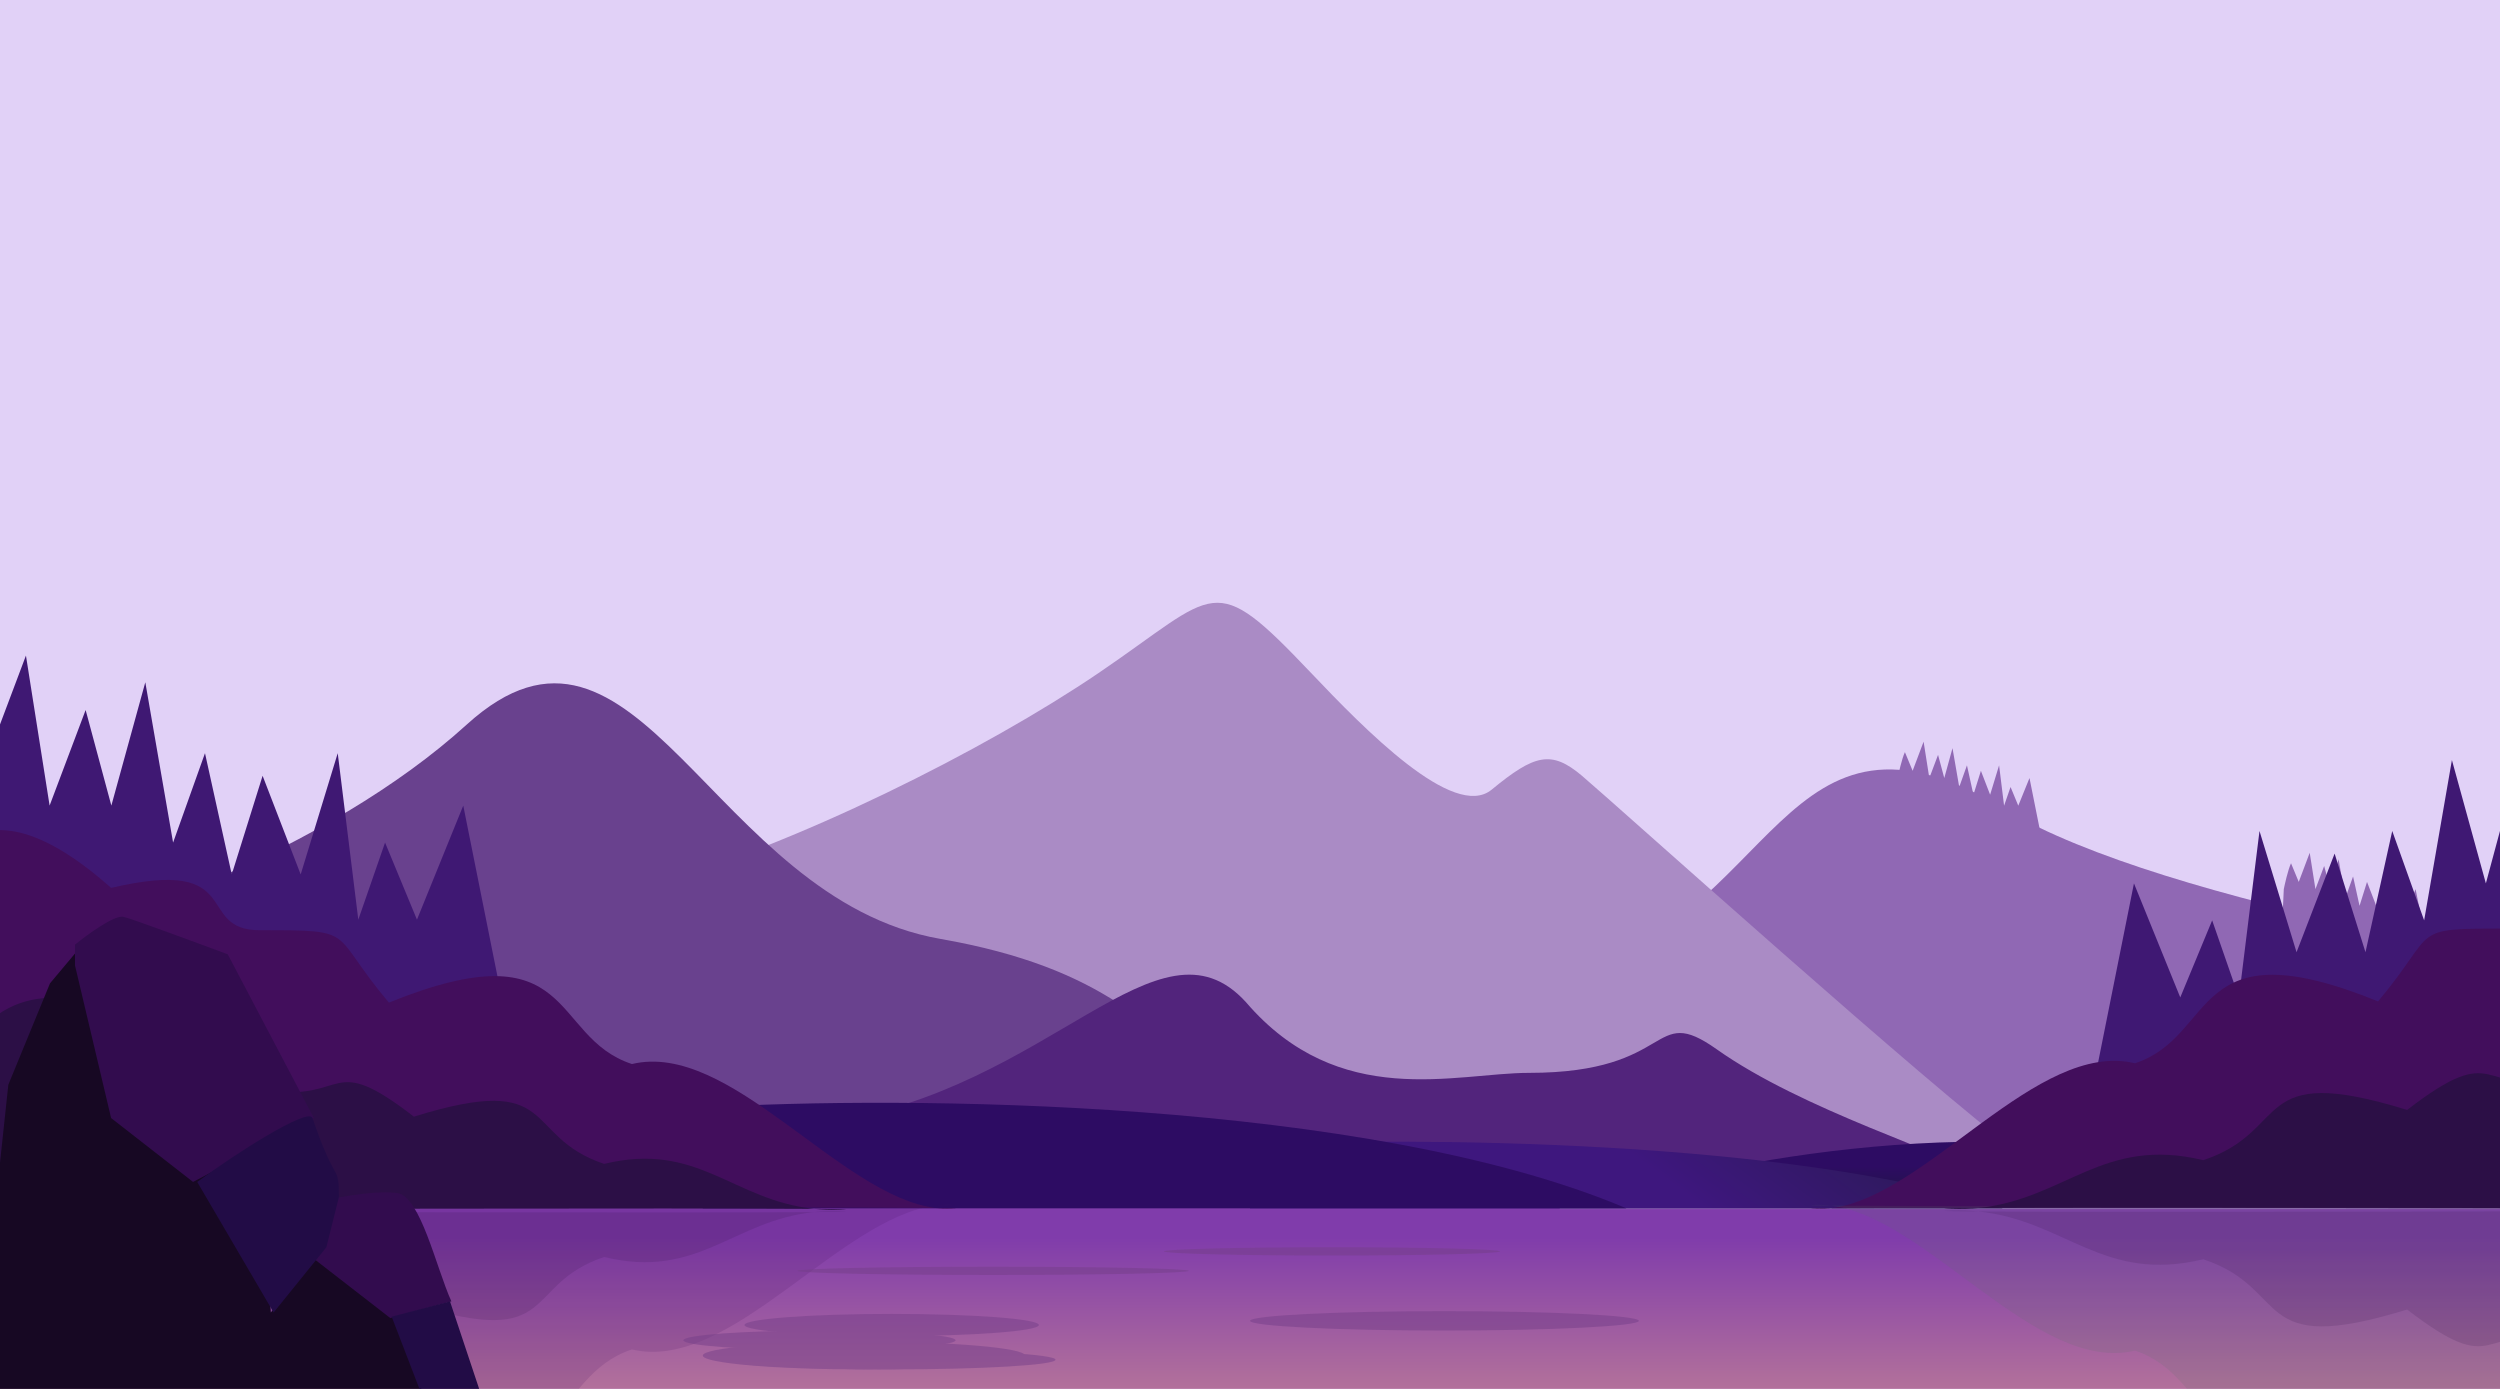 <svg width="900" height="500" viewBox="0 0 900 500" fill="none" xmlns="http://www.w3.org/2000/svg">
<g clip-path="url(#clip0_21_2)">
<rect width="900" height="500" fill="#E1D1F7"/>
<path d="M910 430H-10V501.5H910V430Z" fill="url(#paint0_linear_21_2)"/>
<path d="M721.993 291.425C779.366 325.919 929.159 349.625 981.493 357.292V435.292H561.493V396.292C586.993 375.292 502.269 365.665 561.493 351.425C640.493 332.43 640.493 242.425 721.993 291.425Z" fill="#9068B4"/>
<path d="M824.767 310.767C823.631 313.218 822.453 318.659 822.166 320.094L821 345.027L875 347L869.618 320.094L865.581 330.049L862.801 323.323L860.468 330.049L858.674 315.52L855.445 326.103L852.126 317.493L849.435 326.103L847.103 315.52L844.322 323.323L841.9 309.332L838.94 320.094L836.698 311.753L833.558 320.094L831.495 307L827.548 317.493L824.767 310.767Z" fill="#9068B4"/>
<path d="M685.767 270.767C684.631 273.218 683.453 278.659 683.166 280.094L682 305.027L736 307L730.618 280.094L726.581 290.049L723.801 283.323L721.468 290.049L719.674 275.52L716.445 286.103L713.126 277.493L710.435 286.103L708.103 275.52L705.322 283.323L702.9 269.332L699.94 280.094L697.698 271.753L694.558 280.094L692.495 267L688.548 277.493L685.767 270.767Z" fill="#9068B4"/>
<path d="M395.5 242.273C355 269.773 285.833 304.688 231 319.854V408.854L668 414.354H726C697.5 393.854 580.5 288.547 569.5 279.273C558.5 270 552.5 271.5 537 284.273C523.358 295.516 491 262.273 472 242.273C436.169 204.557 438.835 212.849 395.5 242.273Z" fill="#AA8BC5"/>
<path d="M168 260.867C118.45 305.883 34.333 337.701 -18 345.367V423.367H402L440.5 392C415 371 398.5 348.495 338.5 337.995C256.001 323.558 229.5 204.995 168 260.867Z" fill="#69418E"/>
<path d="M448.5 360.731C417 326.231 378 392.5 298 404L344 412.231L718.5 425.231C699.833 414.897 648.983 399.677 618 377.731C594 360.731 603.5 386.231 550.5 386.231C524 386.231 482.1 399.931 448.5 360.731Z" fill="#52247C"/>
<path d="M953.442 279.538C958.134 289.65 962.999 312.094 964.184 318.013L969 420.861L746 429L768.226 318.013L784.895 359.078L796.379 331.332L806.01 359.078L813.419 299.146L826.754 342.8L840.46 307.285L851.573 342.8L861.204 299.146L872.688 331.332L882.689 273.619L894.914 318.013L904.174 283.608L917.14 318.013L925.659 264L941.958 307.285L953.442 279.538Z" fill="#3F1873"/>
<path d="M-18.442 251.538C-23.134 261.65 -27.999 284.094 -29.184 290.013L-34 392.861L189 401L166.774 290.013L150.105 331.078L138.621 303.332L128.99 331.078L121.581 271.146L108.246 314.8L94.54 279.285L83.427 314.8L73.796 271.146L62.312 303.332L52.311 245.619L40.086 290.013L30.826 255.608L17.86 290.013L9.341 236L-6.958 279.285L-18.442 251.538Z" fill="#3F1873"/>
<path d="M586 429C632 415.417 741.8 396.4 813 429H586Z" fill="url(#paint1_linear_21_2)"/>
<path d="M721 435C645.038 410.077 508.683 409.344 450 412.092V435H721Z" fill="url(#paint2_linear_21_2)"/>
<path d="M585.5 435C492.3 395.538 325 394.377 253 398.73V435H585.5Z" fill="#2D0C63"/>
<path d="M-29 343.07C-29 321.443 -15.5 270.296 40 319.642C89 308.144 69.737 334.88 93.5 334.88C129.5 334.88 118 334.88 140 360.932C208 333.432 197.5 373.22 227.5 383.051C262.753 374.621 302.092 430.448 336.866 434.887C343.993 434.953 346.167 435.041 342 435.155C340.301 435.201 338.589 435.107 336.866 434.887C294.734 434.498 79.499 434.874 -22 435.155L-29 343.07Z" fill="#420E5C"/>
<g opacity="0.15" filter="url(#filter0_fn_21_2)">
<path d="M-29 525.776C-29 547.404 -15.5 598.551 40 549.204C89 560.702 69.737 533.966 93.5 533.966C129.5 533.966 118 533.966 140 507.914C208 535.414 197.5 495.626 227.5 485.795C262.753 494.225 302.092 438.398 336.866 433.959C343.993 433.893 346.167 433.805 342 433.692C340.301 433.645 338.589 433.739 336.866 433.959C294.734 434.348 79.499 433.972 -22 433.692L-29 525.776Z" fill="#420E5C"/>
</g>
<path d="M1025.11 342.525C1025.11 320.75 1011.61 269.255 956.106 318.938C907.106 307.361 926.368 334.279 902.606 334.279C866.606 334.279 878.106 334.279 856.106 360.508C788.106 332.821 798.606 372.88 768.606 382.778C733.352 374.291 694.014 430.498 659.24 434.967C652.113 435.034 649.939 435.122 654.106 435.236C655.805 435.283 657.517 435.189 659.24 434.967C701.372 434.576 916.607 434.954 1018.11 435.236L1025.11 342.525Z" fill="#420E5C"/>
<g opacity="0.15" filter="url(#filter1_fn_21_2)">
<path d="M1025.11 526.475C1025.11 548.25 1011.61 599.745 956.106 550.062C907.106 561.639 926.368 534.721 902.606 534.721C866.606 534.721 878.106 534.721 856.106 508.492C788.106 536.179 798.606 496.12 768.606 486.222C733.352 494.709 694.014 438.502 659.24 434.033C652.113 433.966 649.939 433.878 654.106 433.764C655.805 433.717 657.517 433.811 659.24 434.033C701.372 434.424 916.607 434.046 1018.11 433.764L1025.11 526.475Z" fill="#547066"/>
</g>
<path d="M-18 402C-18 380 -1 343.5 47.5 366.5C88 377.5 72 388.975 95.5 392.5C125.5 397 118 378 149 402C202 385.5 187.5 409 217.5 419C251.261 410.788 263.791 432.132 293.075 435.173C303.635 435.243 307.444 435.349 302 435.5C298.848 435.588 295.885 435.464 293.075 435.173C247.774 434.872 78.234 435.23 -18 435.5V402Z" fill="#2C0F46"/>
<g opacity="0.15" filter="url(#filter2_fn_21_2)">
<path d="M-18 469.528C-18 491.528 -1 528.028 47.5 505.028C88 494.028 72 482.553 95.5 479.028C125.5 474.528 118 493.528 149 469.528C202 486.028 187.5 462.528 217.5 452.528C251.261 460.74 263.791 439.395 293.075 436.355C303.635 436.285 307.444 436.179 302 436.028C298.848 435.94 295.885 436.063 293.075 436.355C247.774 436.656 78.234 436.298 -18 436.028V469.528Z" fill="#2C0F46"/>
</g>
<path d="M1045.47 399.574C1045.47 376.165 1027.26 337.328 975.298 361.801C931.91 373.505 949.051 385.715 923.875 389.466C891.735 394.254 899.77 374.037 866.559 399.574C809.779 382.017 825.313 407.022 793.173 417.663C757.004 408.925 743.581 431.636 712.208 434.871C700.895 434.946 696.814 435.058 702.646 435.219C706.023 435.312 709.198 435.181 712.208 434.871C760.74 434.551 942.373 434.932 1045.47 435.219V399.574Z" fill="#2C0F46"/>
<g opacity="0.15" filter="url(#filter3_fn_21_2)">
<path d="M1045.47 471.426C1045.47 494.835 1027.26 533.672 975.298 509.199C931.91 497.495 949.051 485.285 923.875 481.534C891.735 476.746 899.77 496.963 866.559 471.426C809.779 488.983 825.313 463.978 793.173 453.337C757.004 462.075 743.581 439.364 712.208 436.129C700.895 436.054 696.814 435.942 702.646 435.781C706.023 435.688 709.198 435.819 712.208 436.129C760.74 436.449 942.373 436.068 1045.47 435.781V471.426Z" fill="#2C0F46"/>
</g>
<path d="M142 472.5L153.5 505L-9.5 507.5L3 390.5L18 354L31 338.5L57.5 406.5L94.5 425L97.5 472.5L113 452L142 472.5Z" fill="#170823"/>
<path d="M143 429.5C151.4 430.7 157 456.333 162.5 468.5L140.5 474.5L111.5 452L114 433C117.667 431.667 134.6 428.3 143 429.5Z" fill="#320C4E"/>
<path d="M44.5 330.062C41.3 329.262 31.5 336.395 27 340.062V347.562L40 402.5L69.5 425.5L113 402.5L82 343.562C70.833 339.395 47.7 330.862 44.5 330.062Z" fill="#320C4E"/>
<path d="M162 468.5L175.5 509L153.5 506.5L141 474L162 468.5Z" fill="#220C46"/>
<path d="M112.5 402.5C121 427.5 122 418.5 122 431L117.5 449L98.5 472.5L71 425.5C84.167 415.667 111.113 398.421 112.5 402.5Z" fill="#220C46"/>
<g opacity="0.5">
<ellipse cx="357.5" cy="457.5" rx="70.5" ry="1.5" fill="#743E88"/>
<ellipse cx="479.5" cy="450.5" rx="60.5" ry="1.5" fill="#743E88"/>
<ellipse cx="520" cy="475.5" rx="70" ry="3.5" fill="#743E88"/>
<ellipse cx="321" cy="477" rx="53" ry="4" fill="#743E88"/>
<ellipse cx="295" cy="482.5" rx="49" ry="3.5" fill="#743E88"/>
<ellipse cx="311" cy="488" rx="58" ry="5" fill="#743E88"/>
<ellipse cx="320.5" cy="489.5" rx="59.5" ry="3.5" fill="#743E88"/>
</g>
</g>
<defs>
<filter id="filter0_fn_21_2" x="-34" y="428.68" width="383.106" height="146.32" filterUnits="userSpaceOnUse" color-interpolation-filters="sRGB">
<feFlood flood-opacity="0" result="BackgroundImageFix"/>
<feBlend mode="normal" in="SourceGraphic" in2="BackgroundImageFix" result="shape"/>
<feGaussianBlur stdDeviation="2.5" result="effect1_foregroundBlur_21_2"/>
<feTurbulence type="fractalNoise" baseFrequency="0.2 0.2" stitchTiles="stitch" numOctaves="3" result="noise" seed="6606" />
<feComponentTransfer in="noise" result="coloredNoise1">
<feFuncR type="linear" slope="2" intercept="-0.5" />
<feFuncG type="linear" slope="2" intercept="-0.5" />
<feFuncB type="linear" slope="2" intercept="-0.5" />
<feFuncA type="discrete" tableValues="1 1 1 1 1 1 1 1 1 1 1 1 1 1 1 1 1 1 1 1 1 1 1 1 1 1 1 1 1 1 1 1 1 1 1 1 1 1 1 1 1 1 1 1 1 1 1 1 1 1 1 0 0 0 0 0 0 0 0 0 0 0 0 0 0 0 0 0 0 0 0 0 0 0 0 0 0 0 0 0 0 0 0 0 0 0 0 0 0 0 0 0 0 0 0 0 0 0 0 0 "/>
</feComponentTransfer>
<feComposite operator="in" in2="effect1_foregroundBlur_21_2" in="coloredNoise1" result="noise1Clipped" />
<feComponentTransfer in="noise1Clipped" result="color1">
<feFuncA type="table" tableValues="0 0.15" />
</feComponentTransfer>
<feMerge result="effect2_noise_21_2">
<feMergeNode in="effect1_foregroundBlur_21_2" />
<feMergeNode in="color1" />
</feMerge>
</filter>
<filter id="filter1_fn_21_2" x="647" y="428.752" width="383.106" height="147.248" filterUnits="userSpaceOnUse" color-interpolation-filters="sRGB">
<feFlood flood-opacity="0" result="BackgroundImageFix"/>
<feBlend mode="normal" in="SourceGraphic" in2="BackgroundImageFix" result="shape"/>
<feGaussianBlur stdDeviation="2.5" result="effect1_foregroundBlur_21_2"/>
<feTurbulence type="fractalNoise" baseFrequency="0.2 0.2" stitchTiles="stitch" numOctaves="3" result="noise" seed="6606" />
<feComponentTransfer in="noise" result="coloredNoise1">
<feFuncR type="linear" slope="2" intercept="-0.5" />
<feFuncG type="linear" slope="2" intercept="-0.5" />
<feFuncB type="linear" slope="2" intercept="-0.5" />
<feFuncA type="discrete" tableValues="1 1 1 1 1 1 1 1 1 1 1 1 1 1 1 1 1 1 1 1 1 1 1 1 1 1 1 1 1 1 1 1 1 1 1 1 1 1 1 1 1 1 1 1 1 1 1 1 1 1 1 0 0 0 0 0 0 0 0 0 0 0 0 0 0 0 0 0 0 0 0 0 0 0 0 0 0 0 0 0 0 0 0 0 0 0 0 0 0 0 0 0 0 0 0 0 0 0 0 0 "/>
</feComponentTransfer>
<feComposite operator="in" in2="effect1_foregroundBlur_21_2" in="coloredNoise1" result="noise1Clipped" />
<feComponentTransfer in="noise1Clipped" result="color1">
<feFuncA type="table" tableValues="0 0.15" />
</feComponentTransfer>
<feMerge result="effect2_noise_21_2">
<feMergeNode in="effect1_foregroundBlur_21_2" />
<feMergeNode in="color1" />
</feMerge>
</filter>
<filter id="filter2_fn_21_2" x="-23" y="431" width="332.47" height="86.359" filterUnits="userSpaceOnUse" color-interpolation-filters="sRGB">
<feFlood flood-opacity="0" result="BackgroundImageFix"/>
<feBlend mode="normal" in="SourceGraphic" in2="BackgroundImageFix" result="shape"/>
<feGaussianBlur stdDeviation="2.5" result="effect1_foregroundBlur_21_2"/>
<feTurbulence type="fractalNoise" baseFrequency="0.2 0.2" stitchTiles="stitch" numOctaves="3" result="noise" seed="6606" />
<feComponentTransfer in="noise" result="coloredNoise1">
<feFuncR type="linear" slope="2" intercept="-0.5" />
<feFuncG type="linear" slope="2" intercept="-0.5" />
<feFuncB type="linear" slope="2" intercept="-0.5" />
<feFuncA type="discrete" tableValues="1 1 1 1 1 1 1 1 1 1 1 1 1 1 1 1 1 1 1 1 1 1 1 1 1 1 1 1 1 1 1 1 1 1 1 1 1 1 1 1 1 1 1 1 1 1 1 1 1 1 1 0 0 0 0 0 0 0 0 0 0 0 0 0 0 0 0 0 0 0 0 0 0 0 0 0 0 0 0 0 0 0 0 0 0 0 0 0 0 0 0 0 0 0 0 0 0 0 0 0 "/>
</feComponentTransfer>
<feComposite operator="in" in2="effect1_foregroundBlur_21_2" in="coloredNoise1" result="noise1Clipped" />
<feComponentTransfer in="noise1Clipped" result="color1">
<feFuncA type="table" tableValues="0 0.15" />
</feComponentTransfer>
<feMerge result="effect2_noise_21_2">
<feMergeNode in="effect1_foregroundBlur_21_2" />
<feMergeNode in="color1" />
</feMerge>
</filter>
<filter id="filter3_fn_21_2" x="695" y="430.751" width="355.47" height="91.249" filterUnits="userSpaceOnUse" color-interpolation-filters="sRGB">
<feFlood flood-opacity="0" result="BackgroundImageFix"/>
<feBlend mode="normal" in="SourceGraphic" in2="BackgroundImageFix" result="shape"/>
<feGaussianBlur stdDeviation="2.5" result="effect1_foregroundBlur_21_2"/>
<feTurbulence type="fractalNoise" baseFrequency="0.2 0.2" stitchTiles="stitch" numOctaves="3" result="noise" seed="6606" />
<feComponentTransfer in="noise" result="coloredNoise1">
<feFuncR type="linear" slope="2" intercept="-0.5" />
<feFuncG type="linear" slope="2" intercept="-0.5" />
<feFuncB type="linear" slope="2" intercept="-0.5" />
<feFuncA type="discrete" tableValues="1 1 1 1 1 1 1 1 1 1 1 1 1 1 1 1 1 1 1 1 1 1 1 1 1 1 1 1 1 1 1 1 1 1 1 1 1 1 1 1 1 1 1 1 1 1 1 1 1 1 1 0 0 0 0 0 0 0 0 0 0 0 0 0 0 0 0 0 0 0 0 0 0 0 0 0 0 0 0 0 0 0 0 0 0 0 0 0 0 0 0 0 0 0 0 0 0 0 0 0 "/>
</feComponentTransfer>
<feComposite operator="in" in2="effect1_foregroundBlur_21_2" in="coloredNoise1" result="noise1Clipped" />
<feComponentTransfer in="noise1Clipped" result="color1">
<feFuncA type="table" tableValues="0 0.15" />
</feComponentTransfer>
<feMerge result="effect2_noise_21_2">
<feMergeNode in="effect1_foregroundBlur_21_2" />
<feMergeNode in="color1" />
</feMerge>
</filter>
<linearGradient id="paint0_linear_21_2" x1="450.5" y1="339.5" x2="450.5" y2="551.5" gradientUnits="userSpaceOnUse">
<stop offset="0.5" stop-color="#803CAB"/>
<stop offset="1" stop-color="#E2A38B"/>
</linearGradient>
<linearGradient id="paint1_linear_21_2" x1="700" y1="420" x2="700" y2="443.5" gradientUnits="userSpaceOnUse">
<stop stop-color="#2D0C63"/>
<stop offset="1" stop-color="#141E25"/>
</linearGradient>
<linearGradient id="paint2_linear_21_2" x1="613.5" y1="435" x2="701.669" y2="315.874" gradientUnits="userSpaceOnUse">
<stop stop-color="#3E177E"/>
<stop offset="1" stop-color="#131D25"/>
</linearGradient>
<clipPath id="clip0_21_2">
<rect width="900" height="500" fill="white"/>
</clipPath>
</defs>
</svg>
